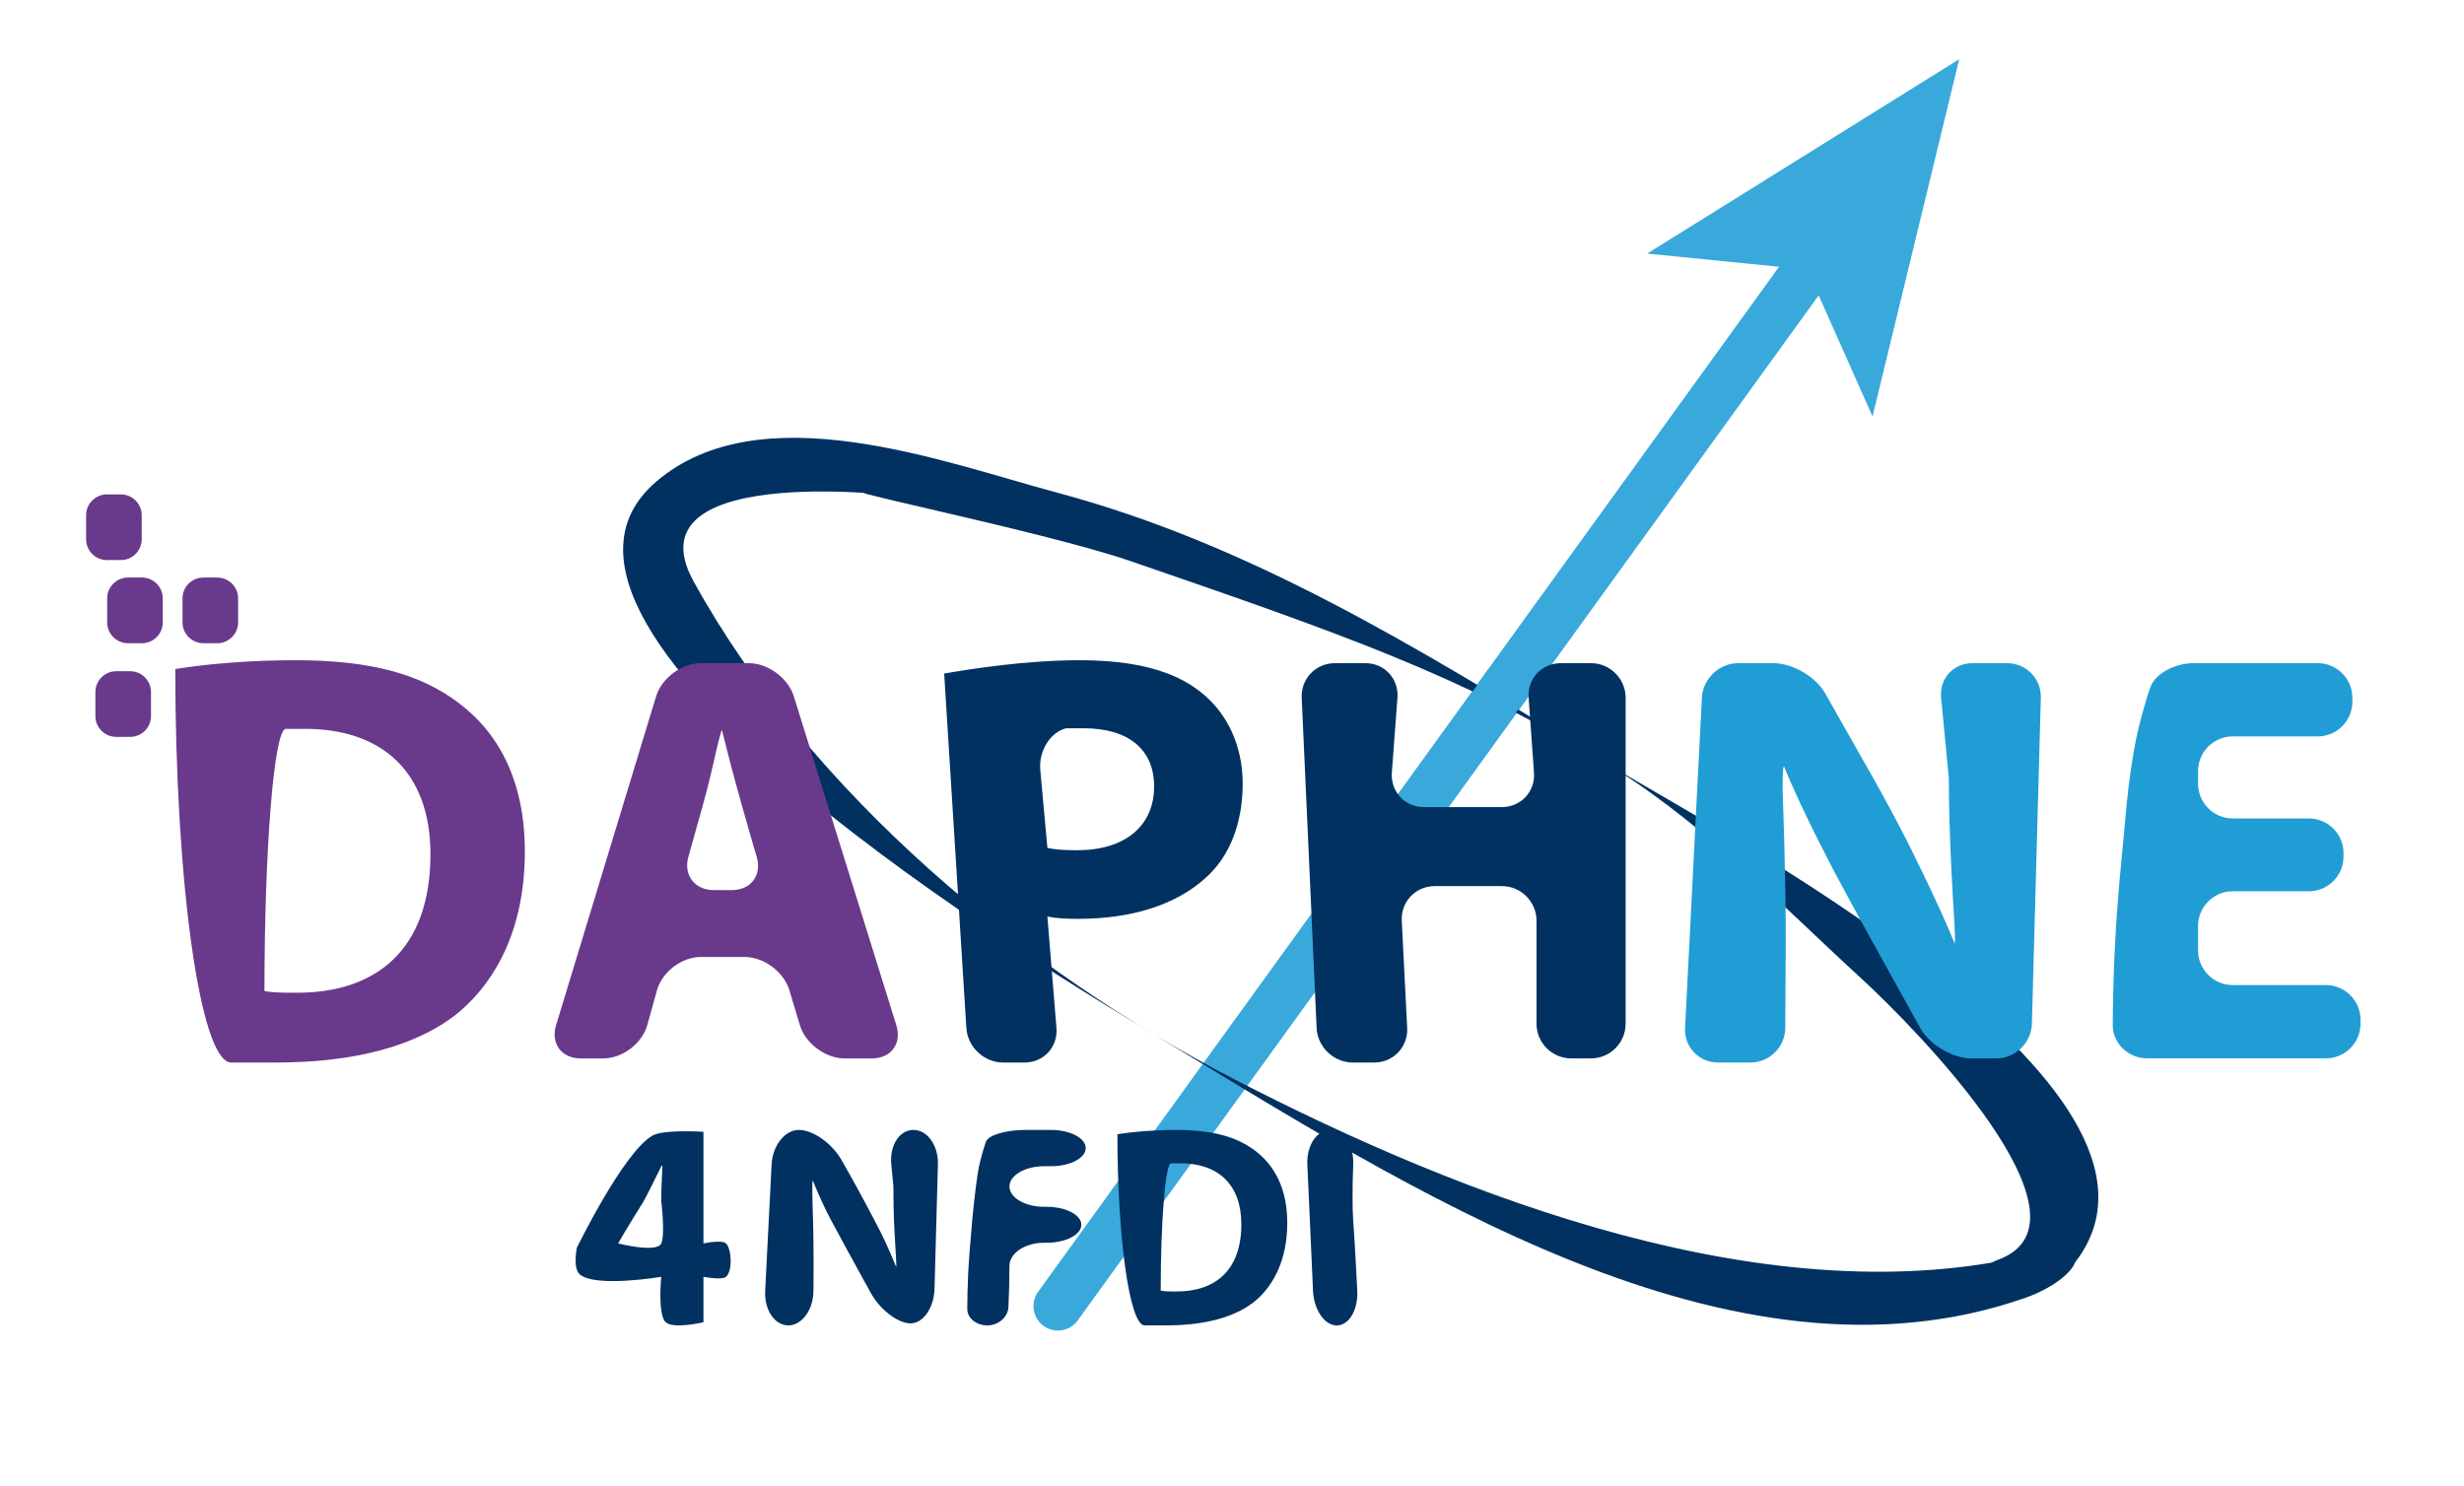 <?xml version="1.0" encoding="utf-8"?>
<!-- Generator: Adobe Illustrator 15.0.0, SVG Export Plug-In . SVG Version: 6.00 Build 0)  -->
<!DOCTYPE svg PUBLIC "-//W3C//DTD SVG 1.1//EN" "http://www.w3.org/Graphics/SVG/1.1/DTD/svg11.dtd">
<svg version="1.1" xmlns="http://www.w3.org/2000/svg" xmlns:xlink="http://www.w3.org/1999/xlink" x="0px" y="0px"
	 width="100.833px" height="60.833px" viewBox="0 0 100.833 60.833" enable-background="new 0 0 100.833 60.833"
	 xml:space="preserve">
<g id="Pfeil">
	<g>
		<g>
			<line fill="#209DD4" x1="43.292" y1="53.46" x2="74.387" y2="10.434"/>
			<polygon fill="#209DD4" points="77.282,6.428 75.508,13.74 74.17,10.734 70.896,10.407 			"/>
		</g>
		<g>
			
				<line fill="none" stroke="#39A9DC" stroke-width="2" stroke-linecap="round" stroke-miterlimit="10" x1="43.292" y1="53.46" x2="74.387" y2="10.434"/>
			<polygon fill="#39A9DC" points="80.177,2.422 76.629,17.046 73.954,11.034 67.405,10.38 			"/>
		</g>
	</g>
	<g>
		<path fill="none" stroke="#39A9DC" stroke-width="2" stroke-linecap="round" stroke-miterlimit="10" d="M81.324,11.131"/>
	</g>
</g>
<g id="Kreis">
	<path fill="#003161" d="M84.914,51.675c5.581-7.182-14.929-17.813-19.568-20.667c-7.412-4.559-14.243-8.752-22.117-10.853
		c-4.578-1.222-12.104-4.107-16.381-0.436c-7.17,6.156,16.419,20.23,20.203,22.516c10.453,6.313,23.788,15.111,35.842,10.881
		c2.115-0.742,3.17-2.481,0.29-1.781c-10.658,2.591-23.268-2.308-32.645-7.147c-8.593-4.435-17.385-11.726-22.16-20.402
		c-2.832-5.148,9.859-3.263,7.54-3.594c-3.505-0.5,6.656,1.505,10.331,2.769c8.775,3.018,13.305,4.622,19.097,8.047
		c4.175,2.469,7.234,5.751,10.806,9.025c2.264,2.075,9.932,9.907,5.645,11.517c-1.755,0.659,1.388,0.795,2.42,0.063L84.914,51.675z"
		/>
	<g>
		<path fill="#69398B" d="M9.744,25.476c0,0.468-0.383,0.851-0.851,0.851H8.32c-0.468,0-0.851-0.383-0.851-0.851V24.49
			c0-0.468,0.383-0.851,0.851-0.851h0.573c0.468,0,0.851,0.383,0.851,0.851V25.476z"/>
	</g>
	<g>
		<path fill="#69398B" d="M6.179,29.31c0,0.468-0.383,0.851-0.851,0.851H4.755c-0.468,0-0.851-0.383-0.851-0.851v-0.986
			c0-0.468,0.383-0.851,0.851-0.851h0.573c0.468,0,0.851,0.383,0.851,0.851V29.31z"/>
	</g>
	<g>
		<path fill="#69398B" d="M6.661,25.476c0,0.468-0.383,0.851-0.851,0.851H5.237c-0.468,0-0.851-0.383-0.851-0.851V24.49
			c0-0.468,0.383-0.851,0.851-0.851h0.573c0.468,0,0.851,0.383,0.851,0.851V25.476z"/>
	</g>
	<g>
		<path fill="#69398B" d="M5.799,22.073c0,0.468-0.383,0.851-0.851,0.851H4.375c-0.468,0-0.851-0.383-0.851-0.851v-0.986
			c0-0.468,0.383-0.851,0.851-0.851h0.573c0.468,0,0.851,0.383,0.851,0.851V22.073z"/>
	</g>
</g>
<g id="Entwurf_Oval" display="none">
	<path display="inline" fill="#A10D59" d="M84.857,52.293c5.581-7.182-12.98-18.698-17.62-21.551
		c-7.248-4.458-15.16-7.717-23.369-9.907c-4.578-1.222-12.104-4.107-16.381-0.436c-7.17,6.156,14.805,20.695,18.589,22.98
		c10.453,6.313,24.558,12.249,37.028,10c0.775-0.14,2.316-1.651,0.719-1.363c-10.794,1.947-22.62-3.056-31.997-7.896
		c-8.593-4.435-18.033-10.977-22.808-19.654c-2.804-5.096,4.707-4.172,7.54-3.594c3.469,0.708,6.958,1.712,10.331,2.769
		c6.438,2.015,12.535,5.018,18.328,8.443c4.175,2.469,8.003,5.355,11.575,8.629c2.264,2.075,8.972,8.125,6.162,11.741
		C82.14,53.501,84.457,52.809,84.857,52.293L84.857,52.293z"/>
</g>
<g id="weg_damit" display="none">
	
		<ellipse transform="matrix(-0.819 -0.574 0.574 -0.819 80.224 99.277)" display="inline" fill="none" stroke="#A10D59" stroke-width="2" cx="55.763" cy="36.991" rx="29.053" ry="11.906"/>
</g>
<g id="DAPHNE">
	<g>
		<g>
			<path fill="#69398B" d="M7.173,27.383c1.344-0.216,3.096-0.36,4.92-0.36c3.096,0,5.113,0.576,6.649,1.728
				c1.68,1.248,2.736,3.24,2.736,6.097c0,3.096-1.128,5.232-2.664,6.553c-1.704,1.416-4.32,2.088-7.489,2.088
				c-1.896,0-1.896,0-1.896,0C8.188,43.357,7.173,36.109,7.173,27.383L7.173,27.383z M10.822,40.561
				c0.312,0.072,0.84,0.072,1.272,0.072c3.336,0.024,5.521-1.8,5.521-5.664c0-3.36-1.968-5.137-5.136-5.137
				c-0.792,0-0.792,0-0.792,0C11.21,29.911,10.822,34.739,10.822,40.561L10.822,40.561z"/>
		</g>
	</g>
	<g>
		<g>
			<path fill="#69398B" d="M28.68,39.168c-0.78,0-1.588,0.615-1.796,1.366l-0.395,1.421c-0.208,0.751-1.017,1.366-1.796,1.366
				h-0.933c-0.78,0-1.232-0.61-1.005-1.356L26.85,28.5c0.227-0.746,1.05-1.356,1.83-1.356h1.965c0.78,0,1.607,0.609,1.839,1.353
				l4.198,13.471c0.231,0.744-0.216,1.353-0.996,1.353H34.56c-0.78,0-1.601-0.611-1.825-1.357l-0.433-1.438
				c-0.224-0.747-1.045-1.357-1.825-1.357H28.68z M29.949,36.432c0.78,0,1.238-0.612,1.018-1.36l-0.209-0.712
				c-0.22-0.748-0.564-1.976-0.765-2.729c0,0-0.211-0.791-0.451-1.751l0,0c-0.026,0-0.185,0.623-0.353,1.384
				c0,0-0.176,0.8-0.439,1.736l-0.579,2.067c-0.21,0.75,0.256,1.365,1.036,1.365H29.949z"/>
		</g>
	</g>
	<g>
		<g>
			<path fill="#003161" d="M38.638,27.568c1.128-0.192,3.312-0.544,5.544-0.544c2.256,0,3.864,0.432,4.944,1.296
				c1.056,0.816,1.728,2.16,1.728,3.745c0,1.584-0.504,2.952-1.488,3.84c-1.248,1.152-3.096,1.704-5.256,1.704
				c-0.48,0-0.912-0.024-1.248-0.096l0.371,4.564c0.063,0.777-0.523,1.413-1.303,1.413h-0.878c-0.78,0-1.458-0.637-1.506-1.415
				L38.638,27.568z M42.862,34.704c0.312,0.072,0.672,0.096,1.224,0.096c1.944,0,3.144-0.984,3.144-2.616
				c0-1.488-1.032-2.376-2.88-2.376c-0.72,0-0.72,0-0.72,0c-0.653,0.163-1.13,0.931-1.059,1.708L42.862,34.704z"/>
		</g>
	</g>
	<g>
		<g>
			<path fill="#003161" d="M55.875,27.144c0.78,0,1.37,0.636,1.312,1.414l-0.229,3.063c-0.058,0.777,0.532,1.414,1.312,1.414h3.189
				c0.78,0,1.372-0.636,1.316-1.414l-0.22-3.063c-0.056-0.777,0.536-1.414,1.316-1.414h1.237c0.78,0,1.417,0.638,1.417,1.417v13.342
				c0,0.78-0.638,1.417-1.417,1.417h-0.813c-0.78,0-1.417-0.638-1.417-1.417v-4.217c0-0.78-0.638-1.417-1.417-1.417h-2.75
				c-0.78,0-1.386,0.637-1.347,1.416l0.221,4.389c0.039,0.778-0.567,1.416-1.347,1.416H55.36c-0.78,0-1.446-0.637-1.481-1.416
				L53.269,28.56c-0.035-0.779,0.574-1.416,1.354-1.416H55.875z"/>
		</g>
	</g>
	<g>
		<path fill="#209DD4" d="M70.302,43.489c-0.78,0-1.385-0.637-1.345-1.416l0.688-13.514c0.04-0.778,0.71-1.416,1.49-1.416h1.438
			c0.78,0,1.732,0.555,2.116,1.233l1.963,3.462c0.384,0.678,0.988,1.801,1.342,2.496c0,0,1.252,2.458,1.997,4.282l0,0
			c0.026,0,0.006-0.636-0.046-1.414c0,0-0.194-2.906-0.194-5.354l-0.316-3.293c-0.075-0.776,0.502-1.411,1.282-1.411h1.421
			c0.78,0,1.4,0.638,1.378,1.417L83.15,41.904c-0.021,0.779-0.677,1.417-1.457,1.417h-1.006c-0.78,0-1.727-0.558-2.104-1.24
			L76.5,38.32c-0.377-0.682-0.987-1.802-1.354-2.49c0,0-1.372-2.566-2.14-4.462l0,0c-0.053,0-0.072,0.637-0.042,1.417
			c0,0,0.114,3.024,0.114,5.664l-0.02,3.623c-0.004,0.78-0.646,1.417-1.425,1.417H70.302z"/>
	</g>
	<g>
		<g>
			<path fill="#209DD4" d="M95.902,35.063c0,0.78-0.638,1.417-1.417,1.417h-3.118c-0.78,0-1.417,0.638-1.417,1.417v1.005
				c0,0.78,0.638,1.417,1.417,1.417h3.814c0.779,0,1.417,0.638,1.417,1.417v0.166c0,0.78-0.638,1.417-1.417,1.417h-7.304
				c-0.78,0-1.417-0.61-1.417-1.355c0-0.746,0.03-1.993,0.066-2.771l0.019-0.391c0.037-0.778,0.125-2.051,0.198-2.827l0.29-3.101
				c0.072-0.776,0.242-1.95,0.377-2.608c0.135-0.658,0.404-1.63,0.598-2.161c0.194-0.53,0.991-0.963,1.771-0.963h5.068
				c0.779,0,1.417,0.638,1.417,1.417v0.165c0,0.78-0.638,1.417-1.417,1.417h-3.479c-0.78,0-1.417,0.638-1.417,1.417v0.525
				c0,0.78,0.638,1.417,1.417,1.417h3.118c0.779,0,1.417,0.638,1.417,1.417V35.063z"/>
		</g>
	</g>
	
		<rect x="60.372" y="27.679" transform="matrix(-0.574 0.819 -0.819 -0.574 119.832 -5.065)" fill="#39A9DC" width="1.723" height="1.945"/>
	<g>
		<g>
			<path fill="#003161" d="M27.236,54.111c-0.329-0.329-0.176-1.85-0.176-1.85s-2.673,0.451-3.33-0.096
				c-0.3-0.25-0.124-1.092-0.124-1.092s1.895-3.896,3.091-4.591c0.453-0.264,2.09-0.158,2.09-0.158v4.57c0,0,0.76-0.163,0.923,0
				c0.242,0.242,0.266,1.152,0,1.367c-0.18,0.145-0.923,0-0.923,0v1.859C28.787,54.12,27.541,54.416,27.236,54.111z M27.06,50.894
				c0.169-0.388,0-1.727,0-1.727c0-0.468,0.024-0.948,0.048-1.451h-0.036c-0.252,0.503-0.468,0.959-0.732,1.451
				c0,0-0.791,1.267-1.031,1.703c-0.003,0.006-0.012,0.024-0.012,0.024S26.883,51.298,27.06,50.894z"/>
		</g>
		<g>
			<g>
				<path fill="#003161" d="M32.26,54.249c-0.561,0-0.987-0.637-0.947-1.416l0.263-5.169c0.04-0.778,0.543-1.416,1.118-1.416
					c0.575,0,1.36,0.555,1.745,1.233l0.247,0.436c0.384,0.678,0.988,1.801,1.342,2.496c0,0,0.285,0.559,0.649,1.451l0,0
					c0.013,0-0.019-0.636-0.07-1.414c0,0-0.047-0.7-0.047-1.899l-0.086-0.892c-0.075-0.776,0.333-1.411,0.906-1.411
					c0.573,0,1.024,0.638,1.002,1.417l-0.139,5.084c-0.021,0.779-0.462,1.417-0.979,1.417s-1.249-0.558-1.626-1.24l-0.318-0.575
					c-0.377-0.682-0.987-1.802-1.354-2.49c0,0-0.33-0.618-0.707-1.546l0,0c-0.026,0-0.023,0.637,0.006,1.417
					c0,0,0.029,0.757,0.029,2.049l-0.006,1.05C33.283,53.611,32.821,54.249,32.26,54.249z"/>
			</g>
		</g>
		<g>
			<g>
				<path fill="#003161" d="M45.727,46.424c0.653-0.105,1.504-0.175,2.391-0.175c1.504,0,2.484,0.28,3.23,0.839
					c0.816,0.607,1.33,1.575,1.33,2.962c0,1.504-0.548,2.542-1.294,3.184c-0.828,0.688-2.1,1.014-3.639,1.014
					c-0.921,0-0.921,0-0.921,0C46.22,54.185,45.727,50.664,45.727,46.424L45.727,46.424z M47.499,52.826
					c0.152,0.035,0.409,0.035,0.618,0.035c1.621,0.012,2.682-0.874,2.682-2.751c0-1.633-0.956-2.496-2.496-2.496
					c-0.384,0-0.384,0-0.384,0C47.688,47.652,47.499,49.998,47.499,52.826L47.499,52.826z"/>
			</g>
		</g>
		<g>
			<g>
				<path fill="#003161" d="M44.252,50.13c0,0.405-0.638,0.736-1.417,0.736h-0.109c-0.78,0-1.417,0.427-1.417,0.95
					c0,0.522-0.019,1.283-0.042,1.691c-0.023,0.408-0.411,0.742-0.863,0.742s-0.821-0.302-0.821-0.67s0.017-1.029,0.038-1.467
					c0.021-0.438,0.096-1.432,0.169-2.208l0.01-0.107c0.073-0.776,0.187-1.677,0.253-2.003c0.067-0.326,0.2-0.806,0.296-1.068
					s0.812-0.477,1.592-0.477h1.073c0.78,0,1.417,0.334,1.417,0.742s-0.638,0.742-1.417,0.742h-0.287
					c-0.78,0-1.417,0.374-1.417,0.831s0.638,0.831,1.417,0.831h0.109C43.615,49.395,44.252,49.726,44.252,50.13z"/>
			</g>
		</g>
		<g>
			<g>
				<path fill="#003161" d="M54.436,46.249c0.55,0,0.974,0.637,0.941,1.416l-0.003,0.09c-0.033,0.779-0.032,1.763,0.001,2.188
					c0.034,0.425,0.093,1.409,0.132,2.188l0.036,0.703c0.039,0.778-0.338,1.416-0.838,1.416s-0.938-0.637-0.973-1.416L53.5,47.665
					C53.464,46.886,53.886,46.249,54.436,46.249z"/>
			</g>
		</g>
	</g>
</g>
</svg>
